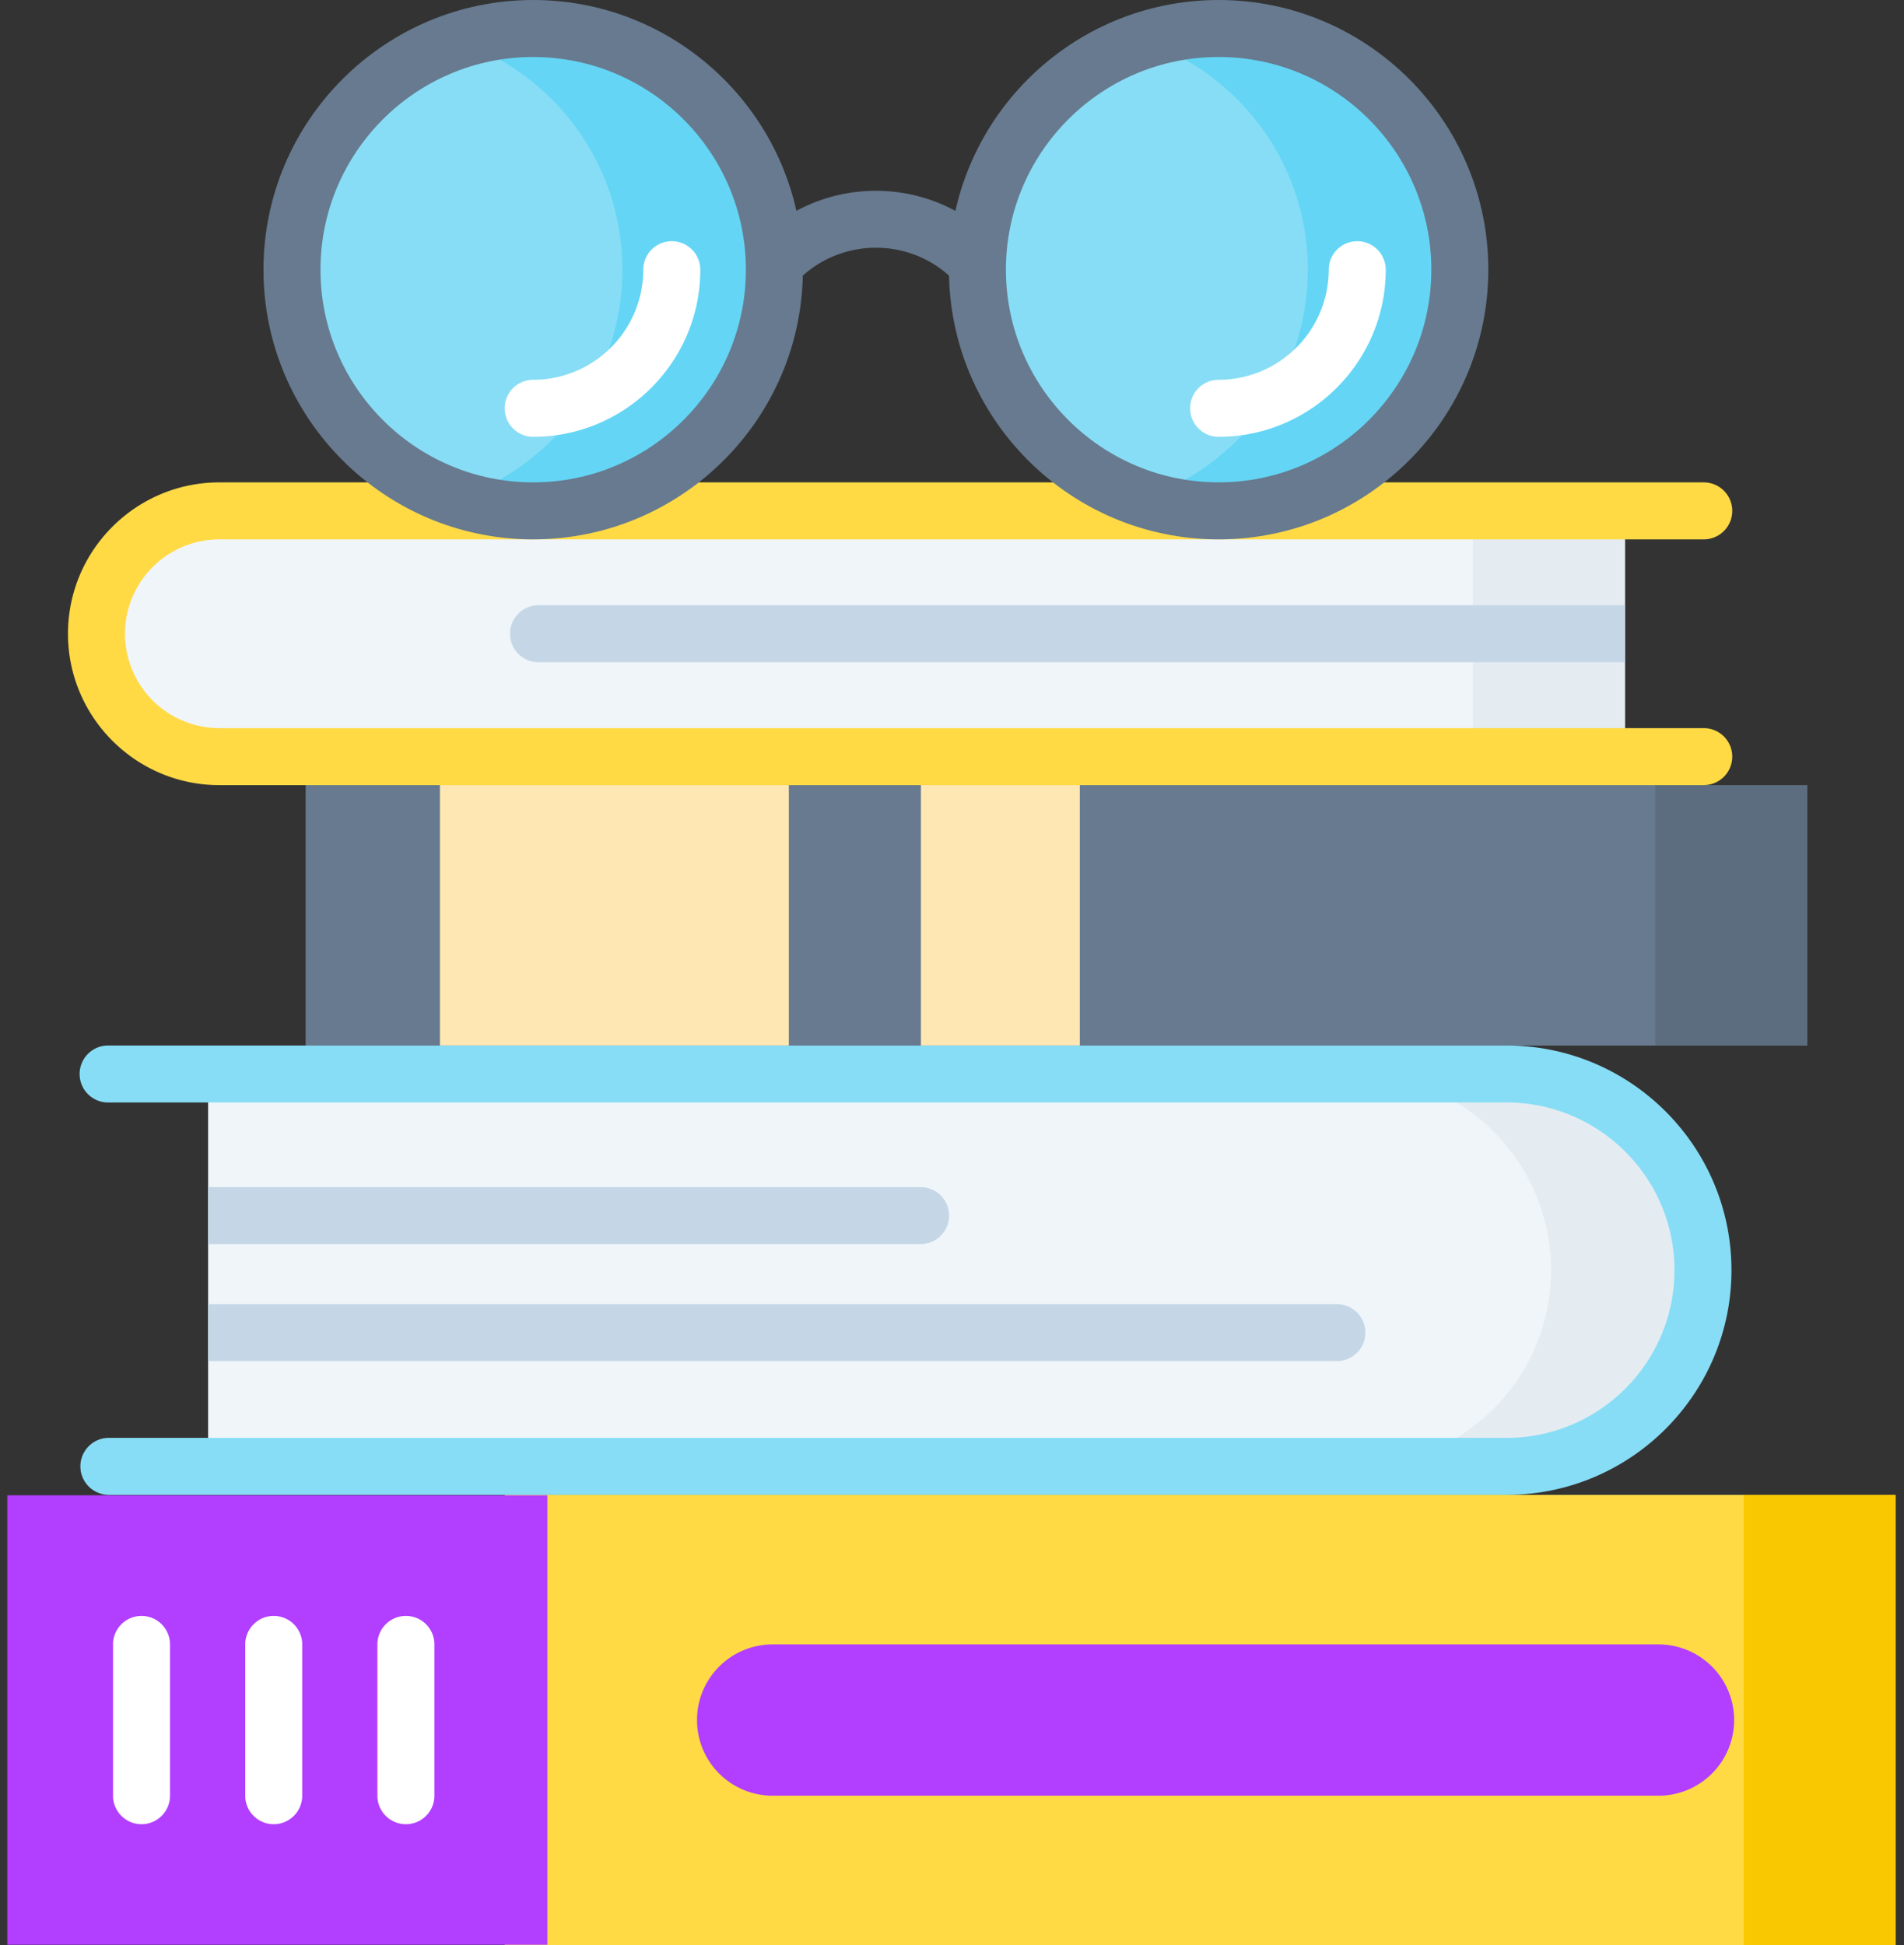 <svg width="92" height="94" viewBox="0 0 92 94" fill="none" xmlns="http://www.w3.org/2000/svg"><rect x="0" y="0" width="92" height="94" fill="#333333" stroke="none"/><path d="M78.514 36.562H10.6a5.938 5.938 0 1 1 0-11.875h67.914v11.875Z" fill="#F0F5FA"/><path d="M71.17 24.686h7.344v11.876H71.17V24.687Z" fill="#E4ECF2"/><path d="M14.768 37.94h72.56v12.583h-72.56V37.94Z" fill="#677A8F"/><path d="M79.984 37.94h7.344v12.582h-7.344V37.94Z" fill="#5C6D80"/><path d="M21.257 37.94h16.858v12.582H21.257V37.94Zm23.241 0h7.678v12.582h-7.678V37.94Z" fill="#FFE7B3"/><path d="M10.055 51.898H72.8c5.24 0 9.487 4.245 9.487 9.48 0 5.236-4.247 9.48-9.487 9.48H10.056v-18.96Z" fill="#F0F5FA"/><path d="M72.8 51.898h-7.344c5.24 0 9.486 4.245 9.486 9.48 0 5.236-4.247 9.48-9.486 9.48H72.8c5.239 0 9.486-4.244 9.486-9.48 0-5.235-4.247-9.48-9.486-9.48Z" fill="#E4ECF2"/><path d="M72.8 72.235H5.261a1.377 1.377 0 1 1 0-2.754h67.54c4.47 0 8.108-3.635 8.108-8.103s-3.637-8.103-8.109-8.103H5.261a1.377 1.377 0 1 1 0-2.753h67.54c5.99 0 10.862 4.87 10.862 10.856 0 5.987-4.873 10.857-10.863 10.857Z" fill="#87DDF5"/><path d="M10.055 63.018h54.541a1.377 1.377 0 1 1 0 2.754h-54.54v-2.754Zm0-5.653h34.428a1.377 1.377 0 0 1 0 2.754H10.055v-2.754Z" fill="#C5D7E6"/><path d="M82.324 37.94H10.6c-4.033 0-7.315-3.282-7.315-7.316 0-4.033 3.282-7.314 7.315-7.314h71.724a1.377 1.377 0 1 1 0 2.754H10.6a4.566 4.566 0 0 0-4.56 4.56 4.566 4.566 0 0 0 4.56 4.561h71.724a1.377 1.377 0 1 1 0 2.754Z" fill="#FFDA45"/><path d="M78.515 32.001H26.019a1.377 1.377 0 1 1 0-2.754h52.496v2.754Z" fill="#C5D7E6"/><path d="M24.386 72.235h67.212V94H24.386V72.235Z" fill="#FFDA45"/><path d="M84.254 72.235h7.344V94h-7.344V72.235Z" fill="#FAC800"/><path d="M37.334 86.773h42.803a3.655 3.655 0 0 0 3.655-3.654v-.002a3.655 3.655 0 0 0-3.655-3.655H37.334a3.655 3.655 0 0 0-3.655 3.655v.002a3.655 3.655 0 0 0 3.655 3.654ZM.352 72.256h26.096v21.72H.352v-21.72Z" fill="#B23EFF"/><path d="M6.838 88.15c-.76 0-1.377-.616-1.377-1.377v-7.311a1.377 1.377 0 1 1 2.754 0v7.311c0 .76-.616 1.377-1.377 1.377Zm6.388 0c-.76 0-1.377-.616-1.377-1.377v-7.311a1.377 1.377 0 1 1 2.754 0v7.311c0 .76-.617 1.377-1.377 1.377Zm6.387 0c-.76 0-1.377-.616-1.377-1.377v-7.311a1.377 1.377 0 1 1 2.754 0v7.311c0 .76-.616 1.377-1.377 1.377Z" fill="#fff"/><path d="M49.463 16.4c-.358 0-.715-.138-.985-.414l-2.42-2.475c-2.054-2.055-5.415-2.054-7.48.01a1.118 1.118 0 0 1-.028.027l-2.032 1.925a1.377 1.377 0 0 1-1.894-2l2.02-1.913c3.14-3.125 8.237-3.12 11.372.014l2.431 2.487a1.377 1.377 0 0 1-.984 2.34Z" fill="#677A8F"/><path d="M25.763 24.686c6.437 0 11.655-5.218 11.655-11.654 0-6.437-5.218-11.655-11.655-11.655-6.437 0-11.655 5.218-11.655 11.655 0 6.436 5.218 11.654 11.655 11.654Z" fill="#87DDF5"/><path d="M25.763 1.377c-1.283 0-2.517.21-3.672.594 4.637 1.538 7.983 5.907 7.983 11.06 0 5.154-3.346 9.523-7.983 11.062 1.155.383 2.389.594 3.672.594 6.437 0 11.655-5.219 11.655-11.655 0-6.437-5.218-11.655-11.655-11.655Z" fill="#64D5F5"/><path d="M25.763 26.064c-7.186 0-13.032-5.846-13.032-13.031C12.731 5.847 18.577 0 25.763 0s13.032 5.846 13.032 13.032c0 7.185-5.846 13.031-13.032 13.031Zm0-23.31c-5.667 0-10.278 4.611-10.278 10.279 0 5.667 4.61 10.277 10.278 10.277 5.667 0 10.278-4.61 10.278-10.277 0-5.668-4.61-10.278-10.278-10.278Z" fill="#677A8F"/><path d="M25.763 21.107a1.377 1.377 0 1 1 0-2.754 5.327 5.327 0 0 0 5.32-5.32 1.377 1.377 0 1 1 2.755 0c0 4.451-3.623 8.074-8.075 8.074Z" fill="#fff"/><path d="M58.883 24.686c6.437 0 11.655-5.218 11.655-11.654 0-6.437-5.218-11.655-11.655-11.655-6.437 0-11.655 5.218-11.655 11.655 0 6.436 5.218 11.654 11.655 11.654Z" fill="#87DDF5"/><path d="M58.883 1.377c-1.283 0-2.517.21-3.672.594 4.637 1.538 7.983 5.907 7.983 11.06 0 5.154-3.346 9.523-7.983 11.062 1.155.383 2.389.594 3.672.594 6.437 0 11.655-5.219 11.655-11.655 0-6.437-5.218-11.655-11.655-11.655Z" fill="#64D5F5"/><path d="M58.883 26.064c-7.186 0-13.031-5.846-13.031-13.032S51.697 0 58.883 0c7.186 0 13.032 5.846 13.032 13.032 0 7.185-5.846 13.032-13.032 13.032Zm0-23.31c-5.667 0-10.278 4.61-10.278 10.278 0 5.667 4.611 10.277 10.278 10.277 5.667 0 10.278-4.61 10.278-10.277 0-5.668-4.61-10.278-10.278-10.278Z" fill="#677A8F"/><path d="M58.883 21.107a1.377 1.377 0 1 1 0-2.754 5.327 5.327 0 0 0 5.321-5.32 1.377 1.377 0 1 1 2.754 0c0 4.451-3.622 8.074-8.075 8.074Z" fill="#fff"/></svg>
